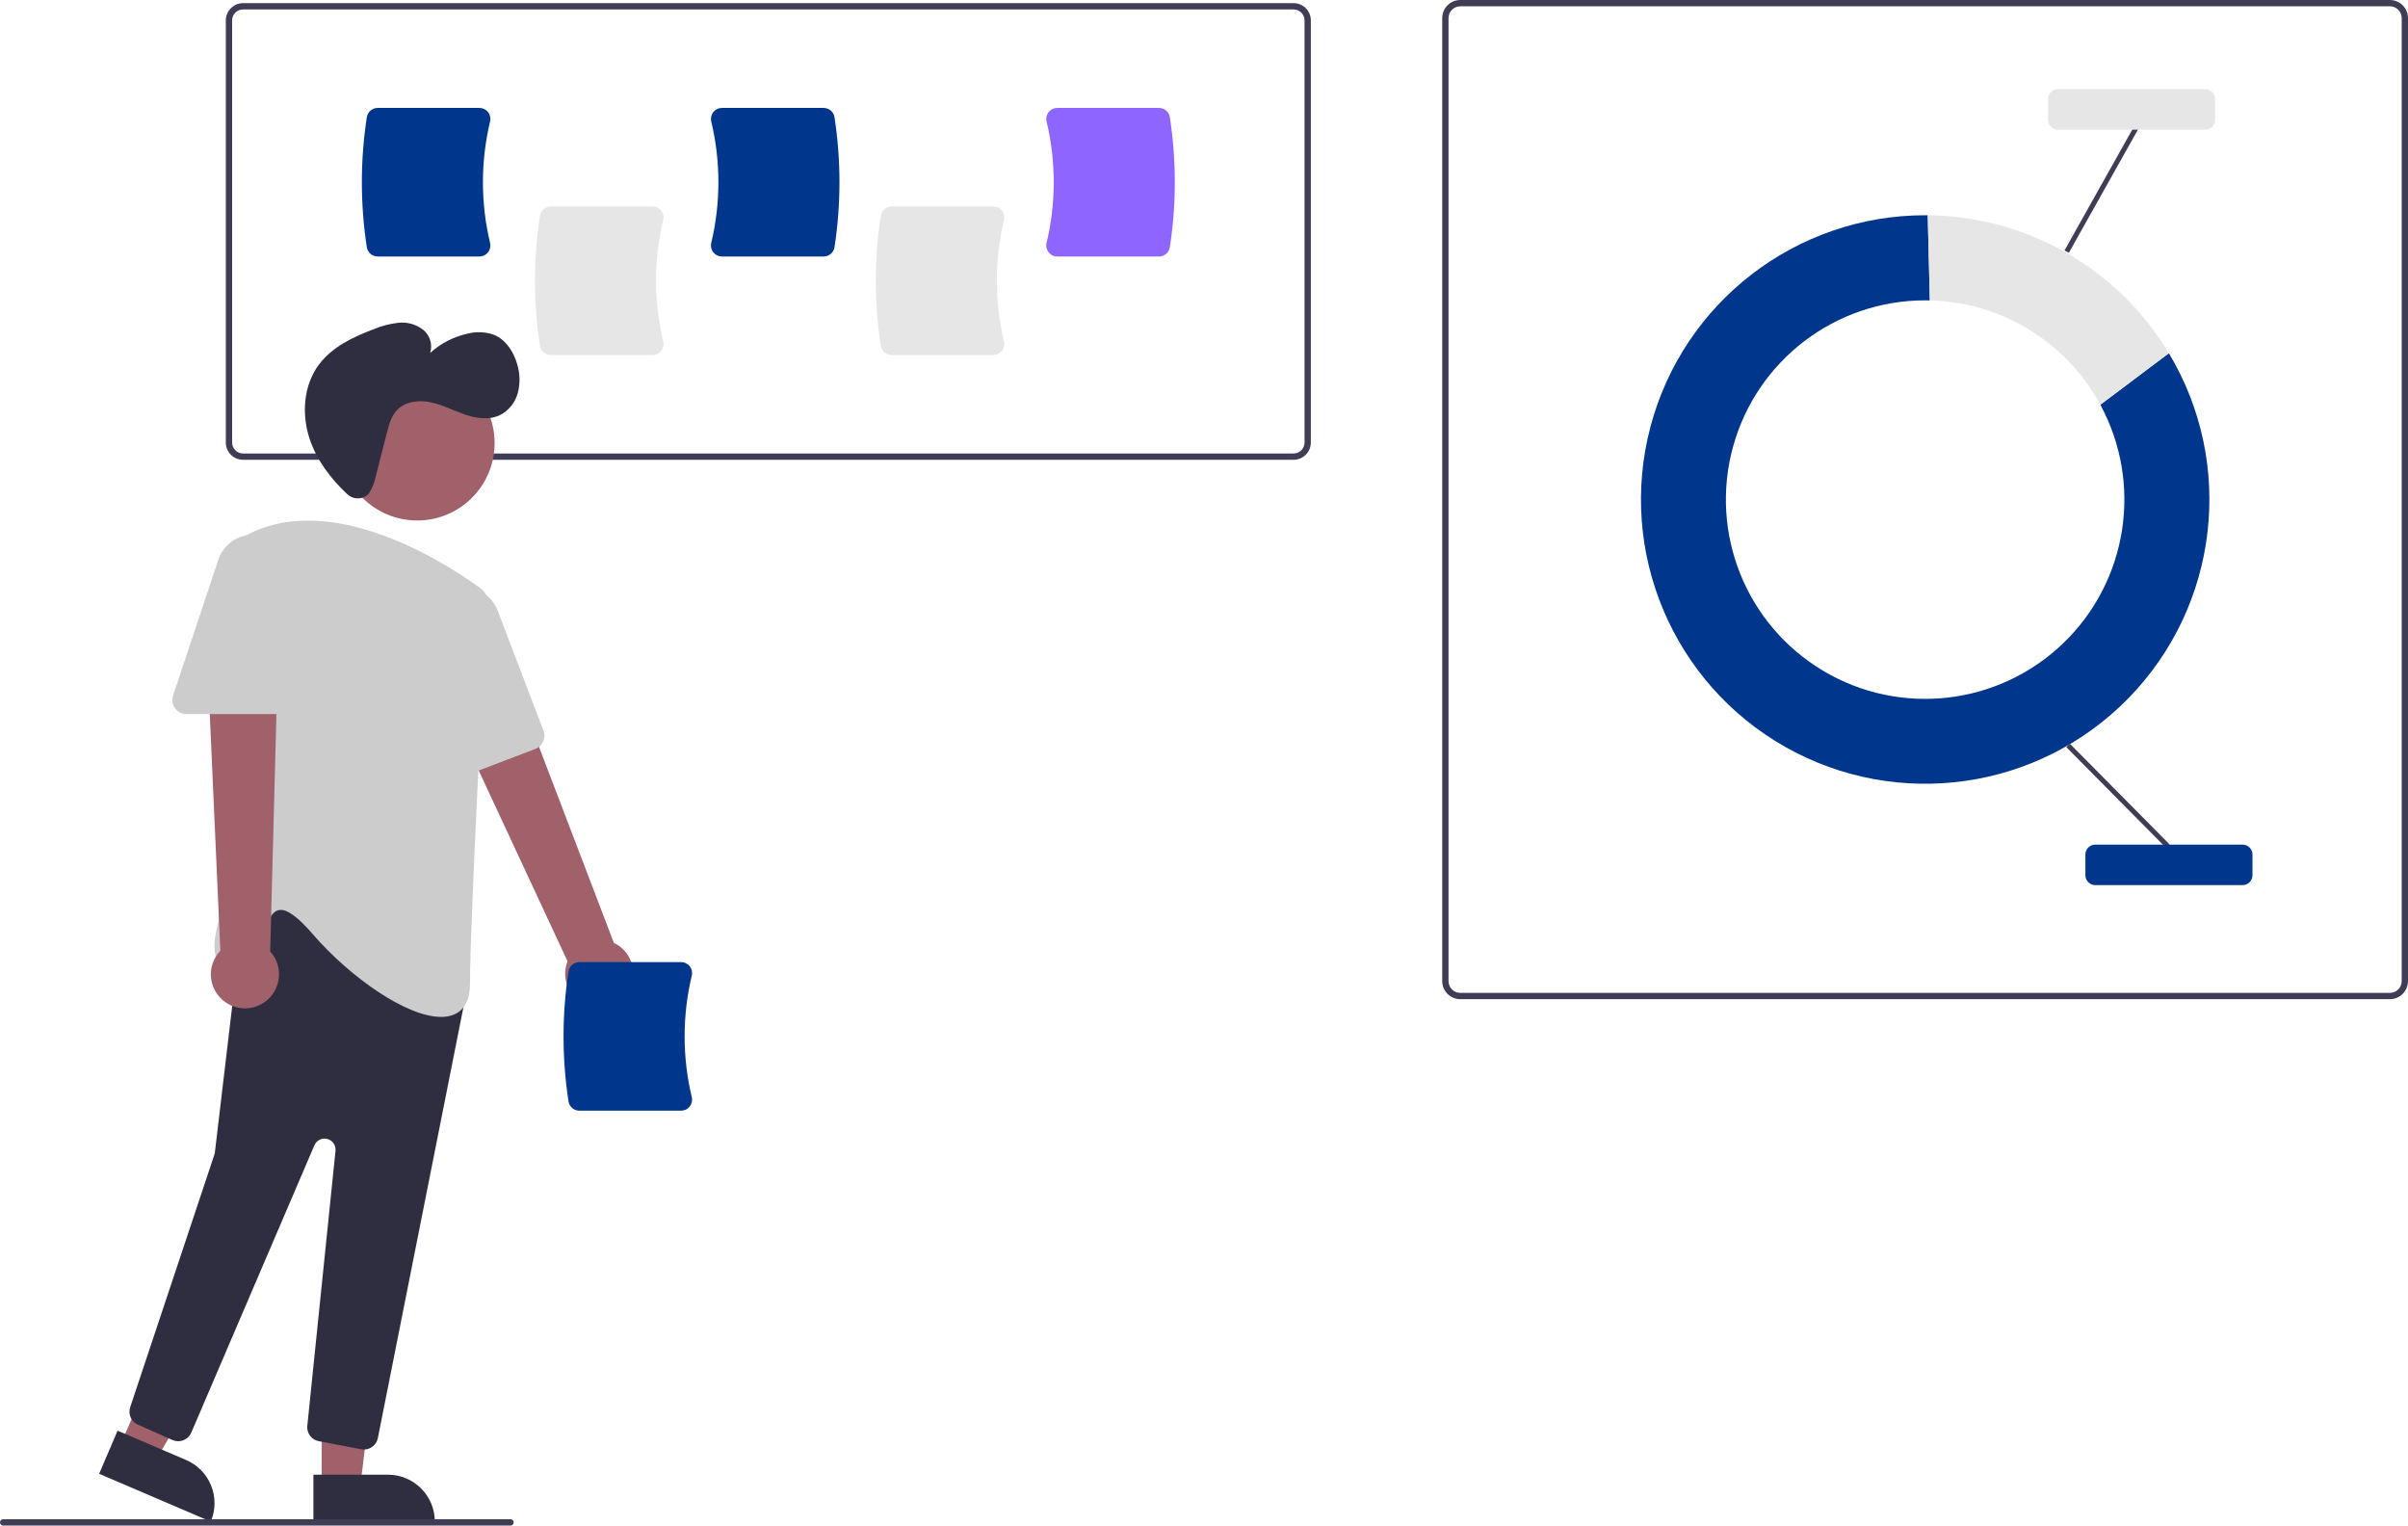 <?xml version="1.0" encoding="utf-8"?>
<svg width="764.114px" height="484px" viewBox="0 0 764.114 484" version="1.1" xmlns:xlink="http://www.w3.org/1999/xlink" xmlns="http://www.w3.org/2000/svg">
  <defs>
    <path d="M0 0L764.114 0L764.114 484L0 484L0 0Z" id="path_1" />
    <clipPath id="mask_1">
      <use xlink:href="#path_1" />
    </clipPath>
  </defs>
  <g id="hero_image">
    <path d="M0 0L764.114 0L764.114 484L0 484L0 0Z" id="Background" fill="none" fill-rule="evenodd" stroke="none" />
    <g clip-path="url(#mask_1)">
      <path d="M758.378 317L463.386 317C460.219 316.996 457.653 314.43 457.65 311.264L457.65 5.736C457.653 2.57 460.22 0.003 463.386 0L758.378 0C761.544 0.004 764.111 2.57 764.114 5.736L764.114 311.264C764.111 314.43 761.545 316.996 758.378 317L758.378 317ZM463.386 2C461.323 2.002 459.652 3.674 459.65 5.736L459.65 311.264C459.652 313.326 461.323 314.998 463.386 315L758.378 315C760.44 314.998 762.112 313.326 762.114 311.264L762.114 5.736C762.112 3.674 760.441 2.002 758.378 2L463.386 2Z" id="Shape" fill="#3F3D56" fill-rule="evenodd" stroke="none" />
      <path d="M666.485 128.406C680.032 153.427 675.196 184.415 654.67 204.118C634.143 223.821 602.983 227.384 578.538 212.824C554.093 198.264 542.386 169.168 549.935 141.735C557.484 114.302 582.429 95.291 610.882 95.287C611.383 95.287 611.883 95.295 612.382 95.306L611.714 68.301C611.436 68.298 611.16 68.29 610.882 68.29C569.924 68.302 534.118 95.913 523.694 135.521C513.27 175.13 530.846 216.79 566.492 236.961C602.138 257.133 646.9 250.751 675.489 221.422C704.077 192.092 709.311 147.18 688.233 112.063L666.485 128.406Z" id="Shape" fill="#00368C" stroke="none" />
      <path d="M666.485 128.406L688.232 112.063C672.082 85.151 643.098 68.575 611.713 68.301L612.382 95.306C635.048 95.838 655.693 108.468 666.485 128.406L666.485 128.406Z" id="Shape" fill="#E6E6E6" stroke="none" />
      <path d="M655.686 237.039L656.802 235.934L688.48 267.911L687.364 269.016L655.686 237.039Z" id="Rectangle" fill="#3F3D56" fill-rule="evenodd" stroke="none" />
      <path d="M655.12 79.448L677.139 40.19L678.51 40.959L656.491 80.217L655.12 79.448Z" id="Rectangle" fill="#3F3D56" fill-rule="evenodd" stroke="none" />
      <path d="M711.626 280.815L664.876 280.815C663.146 280.814 661.744 279.412 661.742 277.682L661.742 271.098C661.744 269.367 663.146 267.966 664.877 267.964L711.626 267.964C713.357 267.966 714.759 269.368 714.761 271.098L714.761 277.682C714.759 279.412 713.356 280.814 711.626 280.815L711.626 280.815Z" id="Shape" fill="#00368C" stroke="none" />
      <path d="M699.775 41.135L653.024 41.135C651.294 41.133 649.892 39.731 649.89 38.001L649.89 31.416C649.892 29.686 651.294 28.285 653.024 28.283L699.775 28.283C701.505 28.285 702.907 29.687 702.909 31.416L702.909 38.001C702.907 39.731 701.505 41.133 699.775 41.135L699.775 41.135Z" id="Shape" fill="#E6E6E6" stroke="none" />
      <path d="M410.494 145.873L77.125 145.873C74.108 145.869 71.663 143.424 71.66 140.408L71.66 6.465C71.663 3.448 74.108 1.004 77.125 1L410.494 1C413.511 1.004 415.955 3.448 415.959 6.465L415.959 140.408C415.955 143.424 413.511 145.869 410.494 145.873L410.494 145.873ZM77.125 3C75.212 3.002 73.662 4.552 73.66 6.465L73.66 140.408C73.662 142.32 75.212 143.871 77.125 143.873L410.494 143.873C412.407 143.87 413.957 142.32 413.959 140.408L413.959 6.465C413.957 4.552 412.407 3.002 410.494 3L77.125 3Z" id="Shape" fill="#3F3D56" fill-rule="evenodd" stroke="none" />
      <path d="M207.077 112.631L174.777 112.631C173.073 112.628 171.621 111.392 171.345 109.71C169.238 96.026 169.238 82.1 171.345 68.416C171.621 66.734 173.073 65.498 174.777 65.495L207.077 65.495C208.138 65.492 209.14 65.978 209.795 66.812C210.464 67.658 210.705 68.766 210.449 69.814C207.428 82.469 207.428 95.657 210.449 108.313C210.705 109.36 210.464 110.468 209.795 111.314C209.14 112.148 208.138 112.634 207.077 112.631L207.077 112.631Z" id="Shape" fill="#E6E6E6" stroke="none" />
      <path d="M315.222 112.631L282.922 112.631C281.218 112.627 279.766 111.392 279.49 109.71C277.383 96.026 277.383 82.1 279.49 68.416C279.766 66.734 281.218 65.499 282.922 65.495L315.222 65.495C316.283 65.492 317.285 65.978 317.94 66.812C318.609 67.659 318.85 68.766 318.594 69.814C315.573 82.469 315.573 95.657 318.594 108.313C318.85 109.36 318.609 110.467 317.94 111.313C317.285 112.148 316.283 112.634 315.222 112.631L315.222 112.631Z" id="Shape" fill="#E6E6E6" stroke="none" />
      <path d="M152.138 81.377L119.838 81.377C118.134 81.374 116.682 80.139 116.406 78.457C114.299 64.772 114.299 50.847 116.406 37.163C116.682 35.481 118.134 34.245 119.838 34.242L152.138 34.242C153.198 34.238 154.201 34.724 154.856 35.559C155.525 36.405 155.766 37.512 155.51 38.56C152.488 51.215 152.488 64.404 155.51 77.059C155.766 78.107 155.525 79.214 154.856 80.061C154.201 80.895 153.198 81.381 152.138 81.377L152.138 81.377Z" id="Shape" fill="#00368C" stroke="none" />
      <path d="M261.371 81.377L229.071 81.377C228.01 81.381 227.007 80.895 226.353 80.06C225.684 79.214 225.443 78.107 225.699 77.059C228.72 64.404 228.72 51.215 225.699 38.56C225.443 37.513 225.684 36.405 226.353 35.559C227.007 34.724 228.01 34.238 229.071 34.242L261.371 34.242C263.075 34.245 264.527 35.481 264.803 37.163C266.91 50.847 266.91 64.773 264.803 78.457C264.527 80.139 263.075 81.374 261.371 81.377L261.371 81.377Z" id="Shape" fill="#00368C" stroke="none" />
      <path d="M367.781 81.377L335.481 81.377C334.42 81.381 333.418 80.895 332.763 80.06C332.094 79.214 331.853 78.107 332.109 77.059C335.131 64.404 335.131 51.215 332.109 38.56C331.853 37.513 332.094 36.405 332.763 35.559C333.418 34.724 334.42 34.238 335.481 34.242L367.781 34.242C369.485 34.245 370.937 35.481 371.213 37.163C373.32 50.847 373.32 64.772 371.213 78.457C370.937 80.138 369.485 81.374 367.781 81.377L367.781 81.377Z" id="Shape" fill="#8E65FF" stroke="none" />
      <path d="M187.937 319.466C184.822 318.831 182.148 316.849 180.634 314.053C179.121 311.258 178.923 307.935 180.095 304.98L135.76 209.788L158.251 203.467L194.798 299.141C199.741 301.49 202.145 307.165 200.395 312.351C198.645 317.536 193.293 320.593 187.937 319.466L187.937 319.466Z" id="Shape" fill="#A0616A" stroke="none" />
      <path d="M102.079 471.364L114.339 471.364L120.171 424.076L102.077 424.076L102.079 471.364L102.079 471.364Z" id="Polygon" fill="#A0616A" fill-rule="evenodd" stroke="none" />
      <path d="M137.983 482.747L99.452 482.749L99.451 467.862L123.095 467.861C131.317 467.86 137.982 474.525 137.983 482.747L137.983 482.747L137.983 482.747Z" id="Shape" fill="#2F2E41" stroke="none" />
      <path d="M38.354 458.148L49.623 462.975L73.605 421.804L56.972 414.68L38.354 458.148L38.354 458.148Z" id="Polygon" fill="#A0616A" fill-rule="evenodd" stroke="none" />
      <path d="M66.875 482.748L31.457 467.578L37.318 453.894L59.052 463.203C66.61 466.44 70.112 475.191 66.875 482.748L66.875 482.748L66.875 482.748Z" id="Shape" fill="#2F2E41" stroke="none" />
      <path d="M107.829 140.57C107.829 127.005 118.826 116.009 132.391 116.009C145.955 116.009 156.952 127.005 156.952 140.57C156.952 154.134 145.955 165.131 132.391 165.131C118.826 165.131 107.829 154.134 107.829 140.57Z" id="Circle" fill="#A0616A" fill-rule="evenodd" stroke="none" />
      <path d="M114.646 459.803L101.15 457.232C98.849 456.806 97.265 454.679 97.516 452.353L106.465 365.094C106.642 363.374 105.535 361.782 103.861 361.348C102.187 360.915 100.447 361.769 99.766 363.359L60.695 454.526C60.22 455.632 59.322 456.502 58.202 456.942C57.081 457.381 55.831 457.353 54.731 456.864L43.754 451.986C41.63 451.051 40.571 448.649 41.312 446.45L68.035 366.283C68.11 366.058 68.162 365.825 68.19 365.589L76.864 292.342C77.057 290.713 78.12 289.319 79.639 288.701L107.028 277.575C108.683 276.903 110.58 277.273 111.861 278.52L146.431 312.181C147.526 313.242 148.006 314.787 147.706 316.281L119.902 456.259C119.478 458.363 117.631 459.877 115.485 459.882C115.204 459.882 114.923 459.856 114.646 459.803L114.646 459.803Z" id="Shape" fill="#2F2E41" stroke="none" />
      <path d="M99.26 296.381C94.475 290.841 90.984 288.326 88.595 288.723C86.226 289.106 84.859 292.416 83.411 295.921C81.436 300.705 79.196 306.128 73.677 306.552C71.924 306.853 70.152 306.127 69.115 304.682C64.773 298.225 75.187 276.857 76.138 274.938L75.65 173.877C75.636 172.215 76.541 170.682 78.003 169.892C106.619 154.46 145.26 181.298 152.715 186.836L152.715 186.836C153.927 187.733 154.607 189.179 154.525 190.685C153.626 207.61 149.138 293.005 149.138 312.054C149.138 317.327 147.32 320.678 143.732 322.012C142.521 322.441 141.243 322.651 139.958 322.631C129.012 322.631 111.085 310.072 99.26 296.381L99.26 296.381Z" id="Shape" fill="#CCCCCC" stroke="none" />
      <path d="M139.196 247.309C137.982 246.52 137.227 245.189 137.173 243.742L135.235 198.477C134.988 192.72 138.953 187.635 144.595 186.469C150.238 185.304 155.893 188.402 157.947 193.785L172.454 231.802C173.337 234.124 172.174 236.722 169.854 237.61L143.273 247.754C141.923 248.277 140.402 248.111 139.196 247.309L139.196 247.309Z" id="Shape" fill="#CCCCCC" stroke="none" />
      <path d="M71.649 318.037C69.011 316.262 67.294 313.411 66.961 310.249C66.628 307.087 67.712 303.94 69.923 301.655L65.232 196.75L88.434 199.482L85.741 301.864C89.415 305.92 89.474 312.083 85.879 316.21C82.283 320.336 76.17 321.121 71.649 318.037L71.649 318.037Z" id="Shape" fill="#A0616A" stroke="none" />
      <path d="M55.538 224.685C54.684 223.515 54.453 222.002 54.919 220.631L69.247 177.649C71.068 172.182 76.586 168.844 82.273 169.767C87.96 170.69 92.139 175.602 92.138 181.363L92.138 222.054C92.136 224.538 90.123 226.551 87.638 226.554L59.188 226.554C57.74 226.562 56.378 225.864 55.538 224.685L55.538 224.685Z" id="Shape" fill="#CCCCCC" stroke="none" />
      <path d="M116.529 157.089C114.629 158.579 111.922 158.444 110.178 156.773C104.914 151.852 100.472 145.969 98.224 139.155C95.647 131.347 96.305 122.202 101.239 115.625C105.41 110.064 112.011 106.923 118.513 104.468C121.052 103.394 123.733 102.698 126.473 102.4C129.241 102.113 132.014 102.892 134.228 104.578C136.436 106.341 137.338 109.276 136.503 111.975C139.838 108.946 143.906 106.842 148.305 105.87C151.089 105.132 154.031 105.254 156.745 106.22C160.516 107.77 162.965 111.558 164.094 115.476C165.027 118.465 165.103 121.656 164.312 124.685C163.491 127.731 161.418 130.287 158.606 131.718C155.156 133.343 151.062 132.729 147.455 131.492C143.847 130.255 140.427 128.429 136.696 127.639C132.965 126.85 128.657 127.311 126.017 130.063C124.158 132.001 123.426 134.727 122.761 137.329L119.302 150.863C118.92 152.834 118.19 154.722 117.145 156.437C116.97 156.681 116.763 156.9 116.529 157.089L116.529 157.089Z" id="Shape" fill="#2F2E41" stroke="none" />
      <path d="M216.138 352.377L183.838 352.377C182.134 352.374 180.682 351.139 180.406 349.457C178.299 335.773 178.299 321.847 180.406 308.163C180.682 306.481 182.134 305.245 183.838 305.242L216.138 305.242C217.198 305.238 218.201 305.724 218.856 306.559C219.525 307.405 219.766 308.512 219.51 309.56C216.489 322.215 216.489 335.404 219.51 348.059C219.766 349.107 219.525 350.214 218.856 351.06C218.201 351.895 217.198 352.381 216.138 352.377L216.138 352.377Z" id="Shape" fill="#00368C" stroke="none" />
      <path d="M162 484L1 484C0.643 484 0.313 483.809 0.134 483.5C-0.045 483.191 -0.045 482.809 0.134 482.5C0.313 482.191 0.643 482 1 482L162 482C162.357 482 162.687 482.191 162.866 482.5C163.045 482.809 163.045 483.191 162.866 483.5C162.687 483.809 162.357 484 162 484L162 484Z" id="Shape" fill="#3F3D56" stroke="none" />
    </g>
  </g>
</svg>